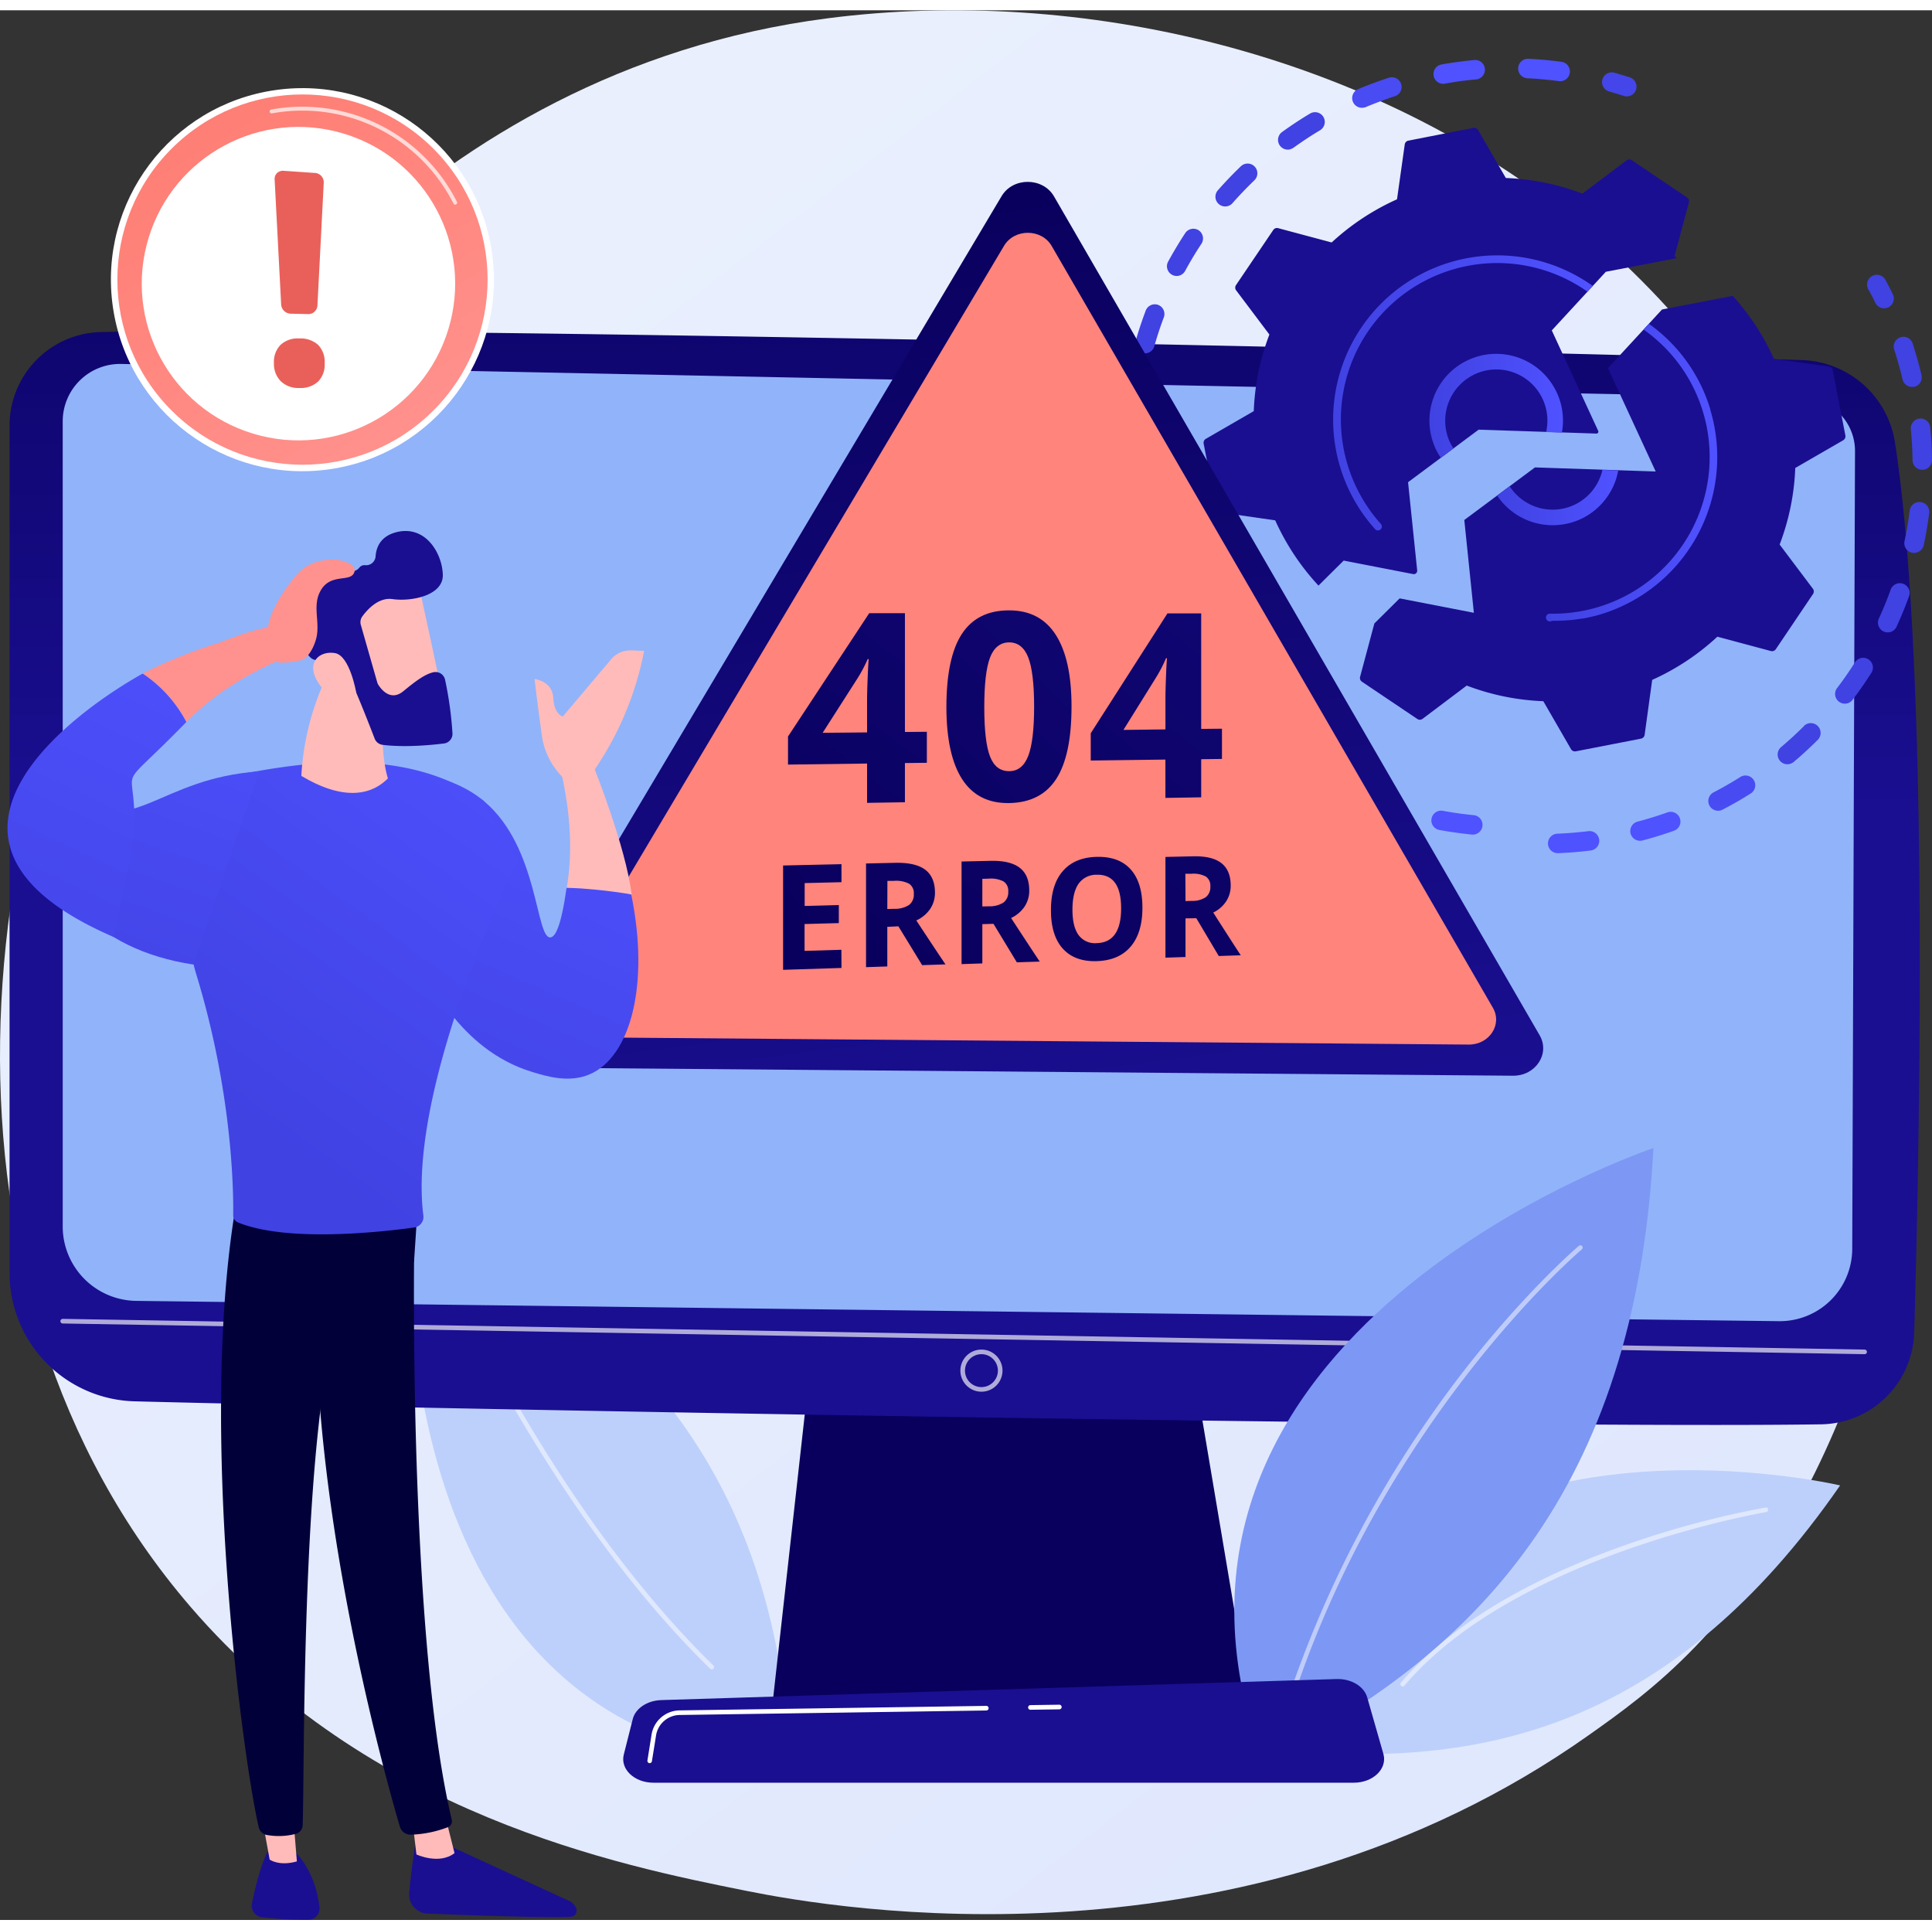 <svg xmlns="http://www.w3.org/2000/svg" xmlns:xlink="http://www.w3.org/1999/xlink" width="500.836" height="500.298" viewBox="0 0 557.836 551.298">
    <rect x="0" y="0" width="557.836" height="551.298" fill="#333333" stroke="none"/>
    <defs>
        <linearGradient id="linear-gradient" x1="1.125" y1="1.299" x2="0.238" y2="0.189" gradientUnits="objectBoundingBox">
            <stop offset="0" stop-color="#dae3fe"/>
            <stop offset="1" stop-color="#e9effd"/>
        </linearGradient>
        <linearGradient id="linear-gradient-2" x1="0.704" y1="0.055" x2="1.399" y2="-1.869" gradientUnits="objectBoundingBox">
            <stop offset="0" stop-color="#09005d"/>
            <stop offset="1" stop-color="#1a0f91"/>
        </linearGradient>
        <linearGradient id="linear-gradient-3" x1="0.5" y1="-0.237" x2="0.5" y2="0.452" xlink:href="#linear-gradient-2"/>
        <linearGradient id="linear-gradient-4" x1="0.725" y1="8.82" x2="0.573" y2="3.38" xlink:href="#linear-gradient-2"/>
        <linearGradient id="linear-gradient-5" x1="-147.756" y1="-81.855" x2="-157.15" y2="-27.808" gradientUnits="objectBoundingBox">
            <stop offset="0" stop-color="#4042e2"/>
            <stop offset="1" stop-color="#4f52ff"/>
        </linearGradient>
        <linearGradient id="linear-gradient-6" x1="-181.691" y1="-47.788" x2="-193.283" y2="-19.546" xlink:href="#linear-gradient-5"/>
        <linearGradient id="linear-gradient-7" x1="-338.203" y1="-44.574" x2="-359.83" y2="-21.137" xlink:href="#linear-gradient-5"/>
        <linearGradient id="linear-gradient-8" x1="-211.066" y1="-45.141" x2="-224.544" y2="-19.49" xlink:href="#linear-gradient-5"/>
        <linearGradient id="linear-gradient-9" x1="-148.105" y1="-78.26" x2="-157.528" y2="-27.489" xlink:href="#linear-gradient-5"/>
        <linearGradient id="linear-gradient-10" x1="-260.343" y1="-45.233" x2="-276.98" y2="-20.527" xlink:href="#linear-gradient-5"/>
        <linearGradient id="linear-gradient-11" x1="-319.696" y1="-46.262" x2="-340.16" y2="-22.766" xlink:href="#linear-gradient-5"/>
        <linearGradient id="linear-gradient-12" x1="-163.091" y1="-52.757" x2="-173.487" y2="-20.415" xlink:href="#linear-gradient-5"/>
        <linearGradient id="linear-gradient-13" x1="-154.474" y1="-62.644" x2="-164.311" y2="-23.003" xlink:href="#linear-gradient-5"/>
        <linearGradient id="linear-gradient-14" x1="-246.474" y1="-49.04" x2="-262.267" y2="-24.869" xlink:href="#linear-gradient-5"/>
        <linearGradient id="linear-gradient-15" x1="-222.933" y1="-75.889" x2="-237.081" y2="-25.372" xlink:href="#linear-gradient-5"/>
        <linearGradient id="linear-gradient-16" x1="-148.439" y1="-108.393" x2="-157.96" y2="-57.774" xlink:href="#linear-gradient-5"/>
        <linearGradient id="linear-gradient-17" x1="-287.13" y1="-57.009" x2="-305.323" y2="-20.767" xlink:href="#linear-gradient-5"/>
        <linearGradient id="linear-gradient-18" x1="-361.338" y1="-39.569" x2="-384.253" y2="-15.945" xlink:href="#linear-gradient-5"/>
        <linearGradient id="linear-gradient-19" x1="-306.684" y1="-41.486" x2="-326.156" y2="-17.685" xlink:href="#linear-gradient-5"/>
        <linearGradient id="linear-gradient-20" x1="-201.768" y1="-49.848" x2="-214.62" y2="-23.427" xlink:href="#linear-gradient-5"/>
        <linearGradient id="linear-gradient-21" x1="-162.09" y1="-69.401" x2="-172.445" y2="-35.013" xlink:href="#linear-gradient-5"/>
        <linearGradient id="linear-gradient-22" x1="-177.352" y1="-57.606" x2="-188.666" y2="-28.15" xlink:href="#linear-gradient-5"/>
        <linearGradient id="linear-gradient-23" x1="-241.598" y1="-44.798" x2="-256.962" y2="-20.114" xlink:href="#linear-gradient-5"/>
        <linearGradient id="linear-gradient-24" x1="-148.022" y1="-115.809" x2="-157.501" y2="-60.954" xlink:href="#linear-gradient-5"/>
        <linearGradient id="linear-gradient-25" x1="-151.422" y1="-86.621" x2="-161.108" y2="-44.788" xlink:href="#linear-gradient-5"/>
        <linearGradient id="linear-gradient-26" x1="-273.085" y1="-38.967" x2="-290.4" y2="-14.822" xlink:href="#linear-gradient-5"/>
        <linearGradient id="linear-gradient-27" x1="-222.243" y1="-105.64" x2="-236.491" y2="-56.49" xlink:href="#linear-gradient-5"/>
        <linearGradient id="linear-gradient-28" x1="-4.703" y1="1.807" x2="-4.546" y2="0.381" xlink:href="#linear-gradient-2"/>
        <linearGradient id="linear-gradient-29" x1="0" y1="0.5" x2="1" y2="0.5" xlink:href="#linear-gradient-5"/>
        <linearGradient id="linear-gradient-30" x1="0" y1="0.5" x2="1.001" y2="0.5" xlink:href="#linear-gradient-5"/>
        <linearGradient id="linear-gradient-31" x1="-4.861" y1="2.105" x2="-4.704" y2="0.686" xlink:href="#linear-gradient-2"/>
        <linearGradient id="linear-gradient-32" x1="0.002" y1="0.5" x2="1.002" y2="0.5" xlink:href="#linear-gradient-5"/>
        <linearGradient id="linear-gradient-33" x1="-0.001" y1="0.5" x2="0.999" y2="0.5" xlink:href="#linear-gradient-5"/>
        <linearGradient id="linear-gradient-34" x1="0.823" y1="-0.757" x2="0.354" y2="1.068" gradientUnits="objectBoundingBox">
            <stop offset="0" stop-color="#fe7062"/>
            <stop offset="1" stop-color="#ff928e"/>
        </linearGradient>
        <linearGradient id="linear-gradient-35" x1="13.055" y1="-4.733" x2="7.542" y2="-2.448" gradientUnits="objectBoundingBox">
            <stop offset="0" stop-color="#e1473d"/>
            <stop offset="1" stop-color="#e9605a"/>
        </linearGradient>
        <linearGradient id="linear-gradient-36" x1="13.84" y1="-16.014" x2="8.512" y2="-9.418" xlink:href="#linear-gradient-35"/>
        <linearGradient id="linear-gradient-37" x1="0.358" y1="0.03" x2="0.52" y2="1.093" xlink:href="#linear-gradient-2"/>
        <linearGradient id="linear-gradient-38" x1="-0.073" y1="1.74" x2="3.125" y2="-3.953" xlink:href="#linear-gradient-2"/>
        <linearGradient id="linear-gradient-39" x1="-0.432" y1="1.971" x2="3.116" y2="-3.632" xlink:href="#linear-gradient-2"/>
        <linearGradient id="linear-gradient-40" x1="-0.446" y1="2.355" x2="2.938" y2="-3.498" xlink:href="#linear-gradient-2"/>
        <linearGradient id="linear-gradient-41" x1="0.255" y1="0.827" x2="7.859" y2="-9.395" xlink:href="#linear-gradient-2"/>
        <linearGradient id="linear-gradient-42" x1="0.139" y1="1.162" x2="5.728" y2="-9.186" xlink:href="#linear-gradient-2"/>
        <linearGradient id="linear-gradient-43" x1="-0.056" y1="1.512" x2="5.622" y2="-8.943" xlink:href="#linear-gradient-2"/>
        <linearGradient id="linear-gradient-44" x1="-0.136" y1="1.856" x2="4.718" y2="-8.496" xlink:href="#linear-gradient-2"/>
        <linearGradient id="linear-gradient-45" x1="-0.491" y1="2.28" x2="5.404" y2="-8.372" xlink:href="#linear-gradient-2"/>
        <linearGradient id="linear-gradient-46" x1="50.55" y1="-0.484" x2="47.715" y2="6.012" xlink:href="#linear-gradient-2"/>
        <linearGradient id="linear-gradient-47" x1="197.697" y1="0.499" x2="198.7" y2="0.499" gradientUnits="objectBoundingBox">
            <stop offset="0" stop-color="#febbba"/>
            <stop offset="1" stop-color="#ff928e"/>
        </linearGradient>
        <linearGradient id="linear-gradient-48" x1="42.379" y1="5.022" x2="45.638" y2="4.188" gradientUnits="objectBoundingBox">
            <stop offset="0" stop-color="#020039"/>
            <stop offset="1" stop-color="#090056"/>
        </linearGradient>
        <linearGradient id="linear-gradient-49" x1="125.542" y1="-2.224" x2="118.543" y2="5.387" xlink:href="#linear-gradient-2"/>
        <linearGradient id="linear-gradient-50" x1="228.14" y1="0.5" x2="229.14" y2="0.5" xlink:href="#linear-gradient-47"/>
        <linearGradient id="linear-gradient-51" x1="29.983" y1="4.863" x2="32.279" y2="4.045" xlink:href="#linear-gradient-48"/>
        <linearGradient id="linear-gradient-52" x1="0.725" y1="-0.189" x2="0.119" y2="1.321" gradientUnits="objectBoundingBox">
            <stop offset="0" stop-color="#4f52ff"/>
            <stop offset="1" stop-color="#4042e2"/>
        </linearGradient>
        <linearGradient id="linear-gradient-53" x1="-511.58" y1="44.224" x2="-517.643" y2="47.927" xlink:href="#linear-gradient-47"/>
        <linearGradient id="linear-gradient-54" x1="-363.96" y1="56.648" x2="-368.278" y2="61.307" xlink:href="#linear-gradient-47"/>
        <linearGradient id="linear-gradient-55" x1="0.72" y1="-0.207" x2="0.241" y2="0.773" xlink:href="#linear-gradient-52"/>
        <linearGradient id="linear-gradient-56" x1="0.859" y1="-0.903" x2="0.003" y2="1.49" xlink:href="#linear-gradient-52"/>
        <linearGradient id="linear-gradient-57" x1="-244.654" y1="17.854" x2="-245.594" y2="20.804" xlink:href="#linear-gradient-47"/>
        <linearGradient id="linear-gradient-58" x1="-120.264" y1="22.965" x2="-123.041" y2="24.008" xlink:href="#linear-gradient-47"/>
        <linearGradient id="linear-gradient-59" x1="-148.251" y1="-84.192" x2="-147.162" y2="-84.192" xlink:href="#linear-gradient-2"/>
        <linearGradient id="linear-gradient-60" x1="-297.979" y1="69.381" x2="-304.881" y2="72.573" xlink:href="#linear-gradient-47"/>
        <linearGradient id="linear-gradient-61" x1="-155.312" y1="34.228" x2="-152.29" y2="35.997" xlink:href="#linear-gradient-47"/>
        <linearGradient id="linear-gradient-62" x1="-80.504" y1="35.692" x2="-78.859" y2="37.651" xlink:href="#linear-gradient-47"/>
        <linearGradient id="linear-gradient-63" x1="0.895" y1="-0.378" x2="-0.023" y2="1.377" xlink:href="#linear-gradient-52"/>
    </defs>
    <g id="_4043" data-name="4043" transform="translate(-0.004 -0.033)">
        <path id="Tracé_2182" data-name="Tracé 2182" d="M510.39,497c-11.37,11.83-22.13,19.46-30.63,25.48-99.93,70.83-218.17,50.19-243.3,45.14-37.1-7.44-108.83-21.83-160.69-82.08C-2.69,394.36,9.53,250.76,70.39,156,81.52,138.63,140.32,42.4,259.83,27c72.33-9.34,156.64,9.49,217.69,60C605.68,193.07,596.56,407.35,510.39,497Z" transform="translate(-20.8 -24.66)" fill="url(#linear-gradient)"/>
        <path id="Tracé_2183" data-name="Tracé 2183" d="M249.1,531c-3.5-63-26.86-120.45-109.79-161.33C139.31,369.69,126.44,524.2,249.1,531Z" transform="translate(-20.8 -24.66)" fill="#bdd0fb"/>
        <path id="Tracé_2184" data-name="Tracé 2184" d="M226.32,503.67a.65.65,0,0,1-.46-.19c-46.91-45.78-76.22-113-76.51-113.62a.67.67,0,1,1,1.23-.53c.29.67,29.49,67.6,76.21,113.2a.66.66,0,0,1,0,.94.67.67,0,0,1-.47.2Z" transform="translate(-20.8 -24.66)" fill="#fff" opacity="0.51"/>
        <path id="Tracé_2185" data-name="Tracé 2185" d="M393.68,527.08c56.64,5.23,111-8,158.43-76.54C552.11,450.54,416,418.59,393.68,527.08Z" transform="translate(-20.8 -24.66)" fill="#bdd0fb"/>
        <path id="Tracé_2186" data-name="Tracé 2186" d="M425.81,508.58a.66.66,0,0,1-.43-.16.68.68,0,0,1-.08-.94c16.94-20,44.66-32.64,64.94-39.77a268.13,268.13,0,0,1,40.31-10.78.66.66,0,0,1,.77.55.68.68,0,0,1-.55.77c-.72.12-72.39,12.31-104.45,50.09a.65.65,0,0,1-.51.24Z" transform="translate(-20.8 -24.66)" fill="#fff" opacity="0.51"/>
        <path id="Tracé_2187" data-name="Tracé 2187" d="M234.86,383.05,222.95,489.86H361.12L343.13,383.05Z" fill="url(#linear-gradient-2)"/>
        <path id="Tracé_2188" data-name="Tracé 2188" d="M23.56,144.55V389.18a37.1,37.1,0,0,0,36.152,37.09c89.348,2.31,401.848,7.89,486.9,6.64a27.31,27.31,0,0,0,26.89-26.53c1.64-56.83,4.3-193.48-5.56-256.92a28.09,28.09,0,0,0-26.87-23.79c-74.86-2.39-406.12-10-491.14-8.09a27,27,0,0,0-26.37,26.97Z" transform="translate(-20.8 -24.66)" fill="url(#linear-gradient-3)"/>
        <path id="Tracé_2189" data-name="Tracé 2189" d="M38.91,143.36V375.77a21.5,21.5,0,0,0,21.182,21.5l474.288,5.86a20.93,20.93,0,0,0,21.23-20.85l.8-230.33a15.3,15.3,0,0,0-14.93-15.35L55.9,126.79a16.58,16.58,0,0,0-16.99,16.57Z" transform="translate(-20.8 -24.66)" fill="#91b3fa"/>
        <path id="Tracé_2190" data-name="Tracé 2190" d="M559.18,412.66h0L38.9,403.8a.68.68,0,0,1-.66-.68.7.7,0,0,1,.68-.66l520.28,8.87a.67.67,0,0,1,.65.68.66.66,0,0,1-.67.65Z" transform="translate(-20.8 -24.66)" fill="#fff" opacity="0.65"/>
        <path id="Tracé_2191" data-name="Tracé 2191" d="M304.18,423.49a6.08,6.08,0,1,1,6.08-6.08,6.08,6.08,0,0,1-6.08,6.08Zm0-10.83a4.75,4.75,0,1,0,4.75,4.75,4.75,4.75,0,0,0-4.75-4.75Z" transform="translate(-20.8 -24.66)" fill="#fff" opacity="0.65"/>
        <path id="Tracé_2192" data-name="Tracé 2192" d="M385.34,530.05C446.1,499.89,493,452.44,498.2,353.16,498.2,353.16,340.07,406,385.34,530.05Z" transform="translate(-20.8 -24.66)" fill="#7d97f4"/>
        <path id="Tracé_2193" data-name="Tracé 2193" d="M395.17,507.64a.57.57,0,0,1-.22,0,.67.67,0,0,1-.41-.85,321.869,321.869,0,0,1,51.58-92.69c16.88-21.1,30.43-32.61,30.56-32.72a.68.68,0,0,1,.94.08.67.67,0,0,1-.08.94c-.54.46-54.11,46-81.74,124.79A.66.66,0,0,1,395.17,507.64Z" transform="translate(-20.8 -24.66)" fill="#fff" opacity="0.51"/>
        <path id="Tracé_2194" data-name="Tracé 2194" d="M411.69,536.37H209.47c-5.5,0-9.62-3.91-8.56-8.11L203.5,518c.78-3.09,4.18-5.35,8.21-5.48l195-6.08c4.22-.13,7.95,2.1,8.86,5.31l4.68,16.35C421.42,532.34,417.27,536.37,411.69,536.37Z" transform="translate(-20.8 -24.66)" fill="url(#linear-gradient-4)"/>
        <path id="Tracé_2195" data-name="Tracé 2195" d="M318.33,515.31a.66.66,0,0,1-.67-.66.67.67,0,0,1,.66-.68l8.35-.12h0a.67.67,0,1,1,0,1.34l-8.35.12Z" transform="translate(-20.8 -24.66)" fill="#fff"/>
        <path id="Tracé_2196" data-name="Tracé 2196" d="M208.4,530.72h-.11a.68.68,0,0,1-.55-.77l1.19-7.46a8.32,8.32,0,0,1,8.12-7l88.61-1.3h0a.67.67,0,0,1,0,1.33l-88.61,1.3a7,7,0,0,0-6.82,5.91l-1.2,7.46a.66.66,0,0,1-.63.53Z" transform="translate(-20.8 -24.66)" fill="#fff"/>
        <path id="Tracé_2197" data-name="Tracé 2197" d="M461.83,44.32c3,.14,6.08.42,9.07.82a2.74,2.74,0,0,0,1.18-.09,2.81,2.81,0,0,0-.43-5.48c-3.15-.43-6.37-.72-9.55-.87a2.813,2.813,0,0,0-.27,5.62Z" transform="translate(-20.8 -24.66)" fill="url(#linear-gradient-5)"/>
        <path id="Tracé_2198" data-name="Tracé 2198" d="M383.08,69.82a2.82,2.82,0,0,0-4-.09c-2.3,2.21-4.53,4.54-6.63,6.92a2.81,2.81,0,0,0,2.93,4.55,2.74,2.74,0,0,0,1.29-.83c2-2.27,4.12-4.48,6.3-6.58a2.81,2.81,0,0,0,.11-3.97Z" transform="translate(-20.8 -24.66)" fill="url(#linear-gradient-6)"/>
        <path id="Tracé_2199" data-name="Tracé 2199" d="M348.61,133.35a2.81,2.81,0,0,0-3.17,2.4c-.43,3.16-.73,6.37-.88,9.55a2.8,2.8,0,0,0,2.67,2.94,2.73,2.73,0,0,0,.95-.11,2.83,2.83,0,0,0,2-2.56c.15-3,.43-6.06.84-9.06A2.81,2.81,0,0,0,348.61,133.35Z" transform="translate(-20.8 -24.66)" fill="url(#linear-gradient-7)"/>
        <path id="Tracé_2200" data-name="Tracé 2200" d="M366.92,88.22a2.83,2.83,0,0,0-3.9.8c-1.75,2.66-3.41,5.43-4.93,8.22a2.81,2.81,0,0,0,1.12,3.81,2.78,2.78,0,0,0,2.16.22A2.81,2.81,0,0,0,363,99.93c1.44-2.65,3-5.28,4.69-7.81a2.83,2.83,0,0,0-.77-3.9Z" transform="translate(-20.8 -24.66)" fill="url(#linear-gradient-8)"/>
        <path id="Tracé_2201" data-name="Tracé 2201" d="M438,45.88a89.6,89.6,0,0,1,9-1.23,2.551,2.551,0,0,0,.55-.11,2.81,2.81,0,0,0-1.07-5.49c-3.17.3-6.36.73-9.5,1.29a2.815,2.815,0,0,0,1,5.54Z" transform="translate(-20.8 -24.66)" fill="url(#linear-gradient-9)"/>
        <path id="Tracé_2202" data-name="Tracé 2202" d="M355.23,109.75a2.82,2.82,0,0,0-3.62,1.64c-1.12,3-2.13,6-3,9.11A2.82,2.82,0,0,0,354,122c.82-2.91,1.77-5.83,2.84-8.65a2.82,2.82,0,0,0-1.61-3.6Z" transform="translate(-20.8 -24.66)" fill="url(#linear-gradient-10)"/>
        <path id="Tracé_2203" data-name="Tracé 2203" d="M347.43,157.81a2.81,2.81,0,0,0-2.55,3.05c.29,3.17.71,6.36,1.27,9.5a2.81,2.81,0,0,0,3.26,2.28l.32-.08a2.79,2.79,0,0,0,1.95-3.18c-.52-3-.93-6-1.2-9a2.81,2.81,0,0,0-3.05-2.57Z" transform="translate(-20.8 -24.66)" fill="url(#linear-gradient-11)"/>
        <path id="Tracé_2204" data-name="Tracé 2204" d="M393.51,64.75a3,3,0,0,0,.84-.42c2.45-1.76,5-3.45,7.6-5a2.81,2.81,0,1,0-2.89-4.82c-2.73,1.63-5.42,3.4-8,5.27a2.81,2.81,0,0,0,2.45,5Z" transform="translate(-20.8 -24.66)" fill="url(#linear-gradient-12)"/>
        <path id="Tracé_2205" data-name="Tracé 2205" d="M414.85,52.75l.28-.1c2.79-1.17,5.66-2.24,8.53-3.18A2.81,2.81,0,0,0,422,44.11h-.06c-3,1-6.05,2.1-9,3.34a2.81,2.81,0,0,0,1.9,5.28Z" transform="translate(-20.8 -24.66)" fill="url(#linear-gradient-13)"/>
        <path id="Tracé_2206" data-name="Tracé 2206" d="M355.24,183.7a2.84,2.84,0,0,0-3.5-1.86h-.05a2.82,2.82,0,0,0-1.8,3.58c1,3,2.12,6.15,3.35,9.07a2.8,2.8,0,0,0,3.4,1.58,1.648,1.648,0,0,0,.26-.14,2.8,2.8,0,0,0,1.51-3.67C357.24,189.49,356.17,186.59,355.24,183.7Z" transform="translate(-20.8 -24.66)" fill="url(#linear-gradient-14)"/>
        <path id="Tracé_2207" data-name="Tracé 2207" d="M493.19,47.61a2.81,2.81,0,0,0-1.8-3.54c-1.45-.47-2.93-.92-4.41-1.34a2.81,2.81,0,1,0-1.52,5.41c1.4.4,2.81.83,4.19,1.28a2.83,2.83,0,0,0,1.68,0,2.78,2.78,0,0,0,1.86-1.81Z" transform="translate(-20.8 -24.66)" fill="url(#linear-gradient-15)"/>
        <path id="Tracé_2208" data-name="Tracé 2208" d="M446.3,257.05c-3-.29-5.95-.71-8.87-1.25a2.81,2.81,0,1,0-1,5.53c3.08.57,6.22,1,9.34,1.32a2.813,2.813,0,0,0,.55-5.6Z" transform="translate(-20.8 -24.66)" fill="url(#linear-gradient-16)"/>
        <path id="Tracé_2209" data-name="Tracé 2209" d="M562.28,109.14a2.82,2.82,0,0,0,3.34,1.47,2.471,2.471,0,0,0,.42-.17,2.81,2.81,0,0,0,1.3-3.75c-.67-1.37-1.38-2.76-2.1-4.11a2.832,2.832,0,1,0-5,2.66C561,106.53,561.65,107.84,562.28,109.14Z" transform="translate(-20.8 -24.66)" fill="url(#linear-gradient-17)"/>
        <path id="Tracé_2210" data-name="Tracé 2210" d="M575.05,142.56a2.81,2.81,0,0,0-2.52,3.07c.29,3,.45,6,.49,8.94a2.81,2.81,0,0,0,2.84,2.78,3.259,3.259,0,0,0,.78-.12,2.82,2.82,0,0,0,2-2.73c0-3.13-.21-6.3-.52-9.42a2.81,2.81,0,0,0-3.07-2.52Z" transform="translate(-20.8 -24.66)" fill="url(#linear-gradient-18)"/>
        <path id="Tracé_2211" data-name="Tracé 2211" d="M575.34,166.67a2.81,2.81,0,0,0-3.14,2.44c-.37,2.95-.87,5.92-1.49,8.83a2.8,2.8,0,0,0,3.55,3.28,2.85,2.85,0,0,0,2-2.11c.65-3.07,1.18-6.2,1.57-9.3a2.81,2.81,0,0,0-2.49-3.14Z" transform="translate(-20.8 -24.66)" fill="url(#linear-gradient-19)"/>
        <path id="Tracé_2212" data-name="Tracé 2212" d="M556.36,213c-1.59,2.51-3.32,5-5.12,7.35a2.81,2.81,0,0,0,3.06,4.39,2.78,2.78,0,0,0,1.42-1c1.9-2.49,3.71-5.1,5.39-7.74a2.81,2.81,0,1,0-4.75-3Z" transform="translate(-20.8 -24.66)" fill="url(#linear-gradient-20)"/>
        <path id="Tracé_2213" data-name="Tracé 2213" d="M523.36,246c-2.52,1.59-5.13,3.09-7.77,4.46a2.81,2.81,0,0,0,2.1,5.19,3,3,0,0,0,.49-.2c2.78-1.44,5.53-3,8.18-4.7a2.81,2.81,0,0,0-3-4.75Z" transform="translate(-20.8 -24.66)" fill="url(#linear-gradient-21)"/>
        <path id="Tracé_2214" data-name="Tracé 2214" d="M541.68,231.33c-2.11,2.11-4.33,4.15-6.6,6.06a2.81,2.81,0,0,0,2.63,4.84,3.051,3.051,0,0,0,1-.54c2.39-2,4.72-4.17,6.94-6.38a2.828,2.828,0,0,0-4-4Z" transform="translate(-20.8 -24.66)" fill="url(#linear-gradient-22)"/>
        <path id="Tracé_2215" data-name="Tracé 2215" d="M570.31,190.25a2.81,2.81,0,0,0-3.6,1.69c-1,2.79-2.15,5.58-3.39,8.29a2.819,2.819,0,1,0,5.11,2.38c1.3-2.85,2.51-5.78,3.57-8.72a2.81,2.81,0,0,0-1.69-3.64Z" transform="translate(-20.8 -24.66)" fill="url(#linear-gradient-23)"/>
        <path id="Tracé_2216" data-name="Tracé 2216" d="M479.4,261.67c-3,.37-6,.61-8.94.73a2.812,2.812,0,1,0,.23,5.62c3.12-.12,6.29-.38,9.4-.77a2.461,2.461,0,0,0,.47-.1,2.81,2.81,0,0,0-1.16-5.48Z" transform="translate(-20.8 -24.66)" fill="url(#linear-gradient-24)"/>
        <path id="Tracé_2217" data-name="Tracé 2217" d="M502.25,256.25c-2.78,1-5.65,1.88-8.56,2.65a2.81,2.81,0,1,0,1.44,5.43c1.26-.33,2.51-.68,3.75-1.06,1.76-.53,3.53-1.11,5.26-1.72a2.813,2.813,0,1,0-1.89-5.3Z" transform="translate(-20.8 -24.66)" fill="url(#linear-gradient-25)"/>
        <path id="Tracé_2218" data-name="Tracé 2218" d="M573.07,120.9a2.78,2.78,0,0,0-3.55-1.8,2.81,2.81,0,0,0-1.8,3.54c.25.75.48,1.5.71,2.26.63,2.1,1.21,4.24,1.71,6.37a2.81,2.81,0,0,0,3.38,2.09h.17a2.81,2.81,0,0,0,1.92-3.34c-.53-2.24-1.13-4.5-1.8-6.7C573.57,122.48,573.32,121.69,573.07,120.9Z" transform="translate(-20.8 -24.66)" fill="url(#linear-gradient-26)"/>
        <path id="Tracé_2219" data-name="Tracé 2219" d="M423.26,252.17c-1.37-.46-2.76-.95-4.13-1.47a2.814,2.814,0,1,0-2,5.26c1.44.55,2.9,1.06,4.35,1.54a2.79,2.79,0,0,0,1.69,0,2.84,2.84,0,0,0,1.86-1.81,2.81,2.81,0,0,0-1.77-3.52Z" transform="translate(-20.8 -24.66)" fill="url(#linear-gradient-27)"/>
        <path id="Tracé_2220" data-name="Tracé 2220" d="M548.82,127.54,533,125.31a69.669,69.669,0,0,0-11.89-18.17l-20.42,3.93L485.08,128l13.78,29.84L464,156.66l-20.4,15.18,2.76,26.79-21.43-4.16-7.3,7.24-4.12,15.4a1.3,1.3,0,0,0,.54,1.42L430,229.26a1.31,1.31,0,0,0,1.52,0l12.78-9.62a69.4,69.4,0,0,0,22.11,4.51l8,13.84a1.32,1.32,0,0,0,1.38.63l18.83-3.66a1.31,1.31,0,0,0,1.05-1.11L497.85,218a69.539,69.539,0,0,0,18.82-12.47l15.45,4.14a1.32,1.32,0,0,0,1.43-.54l10.72-15.9a1.31,1.31,0,0,0,0-1.52l-9.62-12.78a69.4,69.4,0,0,0,4.51-22.11l13.84-8a1.32,1.32,0,0,0,.63-1.39l-3.66-18.83a1.32,1.32,0,0,0-1.15-1.06Z" transform="translate(-20.8 -24.66)" fill="url(#linear-gradient-28)"/>
        <path id="Tracé_2221" data-name="Tracé 2221" d="M475.38,167.46a14.8,14.8,0,0,1-18.69-5.36l-3.61,2.69a19.3,19.3,0,0,0,21.56,7.75,19,19,0,0,0,2.65-1,19.3,19.3,0,0,0,10.76-14l-4.57-.16a14.76,14.76,0,0,1-8.1,10.08Z" transform="translate(-20.8 -24.66)" fill="url(#linear-gradient-29)"/>
        <path id="Tracé_2222" data-name="Tracé 2222" d="M514.65,139.94a47,47,0,0,0-17.76-24.75l-1.54,1.67a44.77,44.77,0,0,1,17.15,23.73,45.668,45.668,0,0,1,1.12,4.51,45.21,45.21,0,0,1-45.3,53.78,1.12,1.12,0,0,0-1.14,1.1,1,1,0,0,0,.05.35,1.12,1.12,0,0,0,1,.8c.19,0,.38-.1.57-.1s.19-.1.29-.1h.11a46.712,46.712,0,0,0,7.56-.51c.51-.08,1-.12,1.52-.21,1.61-.32,3.19-.68,4.73-1.15a47.44,47.44,0,0,0,31.59-59.12Z" transform="translate(-20.8 -24.66)" fill="url(#linear-gradient-30)"/>
        <path id="Tracé_2223" data-name="Tracé 2223" d="M430,186.45l-2.64-25.52,20.38-15.17,34,1.13a.55.55,0,0,0,.52-.78l-13.4-29,15.61-16.93,20.42-3.92c-.19-.22-.37-.44-.57-.65l4.13-15.45a1.32,1.32,0,0,0-.53-1.43L492,68a1.29,1.29,0,0,0-1.52,0L477.7,77.61a69.66,69.66,0,0,0-22.11-4.5l-8-13.84a1.3,1.3,0,0,0-1.38-.63L427.4,62.33a1.32,1.32,0,0,0-1,1.11l-2.23,15.82A69.89,69.89,0,0,0,405.3,91.72l-15.45-4.13a1.3,1.3,0,0,0-1.42.54L377.7,104a1.31,1.31,0,0,0,0,1.52l9.62,12.78a69.4,69.4,0,0,0-4.51,22.11l-13.84,8a1.33,1.33,0,0,0-.63,1.39L372,168.65a1.31,1.31,0,0,0,1.11,1L389,171.94a69.641,69.641,0,0,0,12.47,18.81v.05l7.3-7.24,20.19,3.92a1,1,0,0,0,1.04-1.03Z" transform="translate(-20.8 -24.66)" fill="url(#linear-gradient-31)"/>
        <path id="Tracé_2224" data-name="Tracé 2224" d="M440.48,151.19a16.135,16.135,0,0,1-1-1.73,14.81,14.81,0,0,1,7.1-19.67,14.006,14.006,0,0,1,2-.78,14.76,14.76,0,0,1,18.64,17.44l4.56.16a19.28,19.28,0,1,0-36.41,4.76,18.215,18.215,0,0,0,1.45,2.51Z" transform="translate(-20.8 -24.66)" fill="url(#linear-gradient-32)"/>
        <path id="Tracé_2225" data-name="Tracé 2225" d="M479.59,103.51a47.41,47.41,0,0,0-73,48.35,46.111,46.111,0,0,0,1.15,4.67,47.15,47.15,0,0,0,10.09,17.94,1.12,1.12,0,0,0,1.91-1.07,1.22,1.22,0,0,0-.24-.43,45,45,0,0,1-9.6-17.09,44.507,44.507,0,0,1-1.11-4.45,45.16,45.16,0,0,1,69.58-46.05c.28.18.54.38.81.57l1.54-1.67C480.32,104,480,103.76,479.59,103.51Z" transform="translate(-20.8 -24.66)" fill="url(#linear-gradient-33)"/>
        <circle id="Ellipse_108" data-name="Ellipse 108" cx="55.29" cy="55.29" r="55.29" transform="matrix(0.99, -0.141, 0.141, 0.99, 24.787, 30.862)" fill="#fff"/>
        <circle id="Ellipse_109" data-name="Ellipse 109" cx="53.45" cy="53.45" r="53.45" transform="translate(11.753 77.779) rotate(-45)" fill="url(#linear-gradient-34)"/>
        <path id="Tracé_2226" data-name="Tracé 2226" d="M152.22,80.8a.51.51,0,0,0,.26-.07.57.57,0,0,0,.25-.75A50,50,0,0,0,99.14,53.34a.564.564,0,1,0,.2,1.11,48.89,48.89,0,0,1,52.38,26,.57.57,0,0,0,.5.35Z" transform="translate(-20.8 -24.66)" fill="#fff" opacity="0.7"/>
        <circle id="Ellipse_110" data-name="Ellipse 110" cx="45.24" cy="45.24" r="45.24" transform="matrix(0.29, -0.957, 0.957, 0.29, 29.764, 109.124)" fill="#fff"/>
        <path id="Tracé_2227" data-name="Tracé 2227" d="M109.78,112.4l-5.12-.12a2.84,2.84,0,0,1-2.68-2.7L100.1,73.51a2.35,2.35,0,0,1,.74-1.86,2.48,2.48,0,0,1,2-.61l8.81.61a2.66,2.66,0,0,1,1.91.86,2.7,2.7,0,0,1,.72,2l-1.82,35.41A2.62,2.62,0,0,1,109.78,112.4Z" transform="translate(-20.8 -24.66)" fill="url(#linear-gradient-35)"/>
        <path id="Tracé_2228" data-name="Tracé 2228" d="M101.88,121.21a7.36,7.36,0,0,1,5.39-1.78,7.62,7.62,0,0,1,5.43,1.89,7.14,7.14,0,0,1,1.85,5.32,7,7,0,0,1-1.89,5.23,7.38,7.38,0,0,1-5.39,1.86,7.26,7.26,0,0,1-5.37-1.93,7.09,7.09,0,0,1-2-5.28,7,7,0,0,1,1.98-5.31Z" transform="translate(-20.8 -24.66)" fill="url(#linear-gradient-36)"/>
        <path id="Tracé_2229" data-name="Tracé 2229" d="M310,78.35,167.25,318.18c-3.13,5.26,1,11.71,7.48,11.76l282.94,2.33c6.54.05,10.76-6.37,7.68-11.68L325.14,78.43C321.92,72.86,313.28,72.82,310,78.35Z" transform="translate(-20.8 -24.66)" fill="url(#linear-gradient-37)"/>
        <path id="Tracé_2230" data-name="Tracé 2230" d="M310.71,92.68,181.08,310.49c-2.85,4.78.87,10.63,6.79,10.68l257,2.11c5.94.05,9.77-5.77,7-10.6L324.47,92.75C321.55,87.69,313.7,87.65,310.71,92.68Z" transform="translate(-20.8 -24.66)" fill="#ff847c"/>
        <path id="Tracé_2231" data-name="Tracé 2231" d="M288.42,241.93l-6.33.08v11.31l-10.93.18V242.15l-22.83.3v-8.11l23.45-35.6h10.31v34.3l6.33-.06Zm-17.26-8.77v-9.29q0-2.31.18-6.74c.13-2.95.22-4.66.29-5.13h-.29a42.167,42.167,0,0,1-3.23,6l-9.78,15.28Z" transform="translate(-20.8 -24.66)" fill="url(#linear-gradient-38)"/>
        <path id="Tracé_2232" data-name="Tracé 2232" d="M330.19,225.66q0,14.07-4.39,20.9t-13.6,7q-9,.15-13.55-6.83t-4.59-20.79q0-14.38,4.47-21.21t13.67-6.8q8.93,0,13.46,7.09T330.19,225.66Zm-25.19.2q0,10,1.66,14.26t5.54,4.23c2.54,0,4.38-1.51,5.5-4.43s1.69-7.64,1.69-14.18-.57-11.36-1.7-14.24-3-4.33-5.49-4.33-4.42,1.46-5.53,4.36S305,219.21,305,225.86Z" transform="translate(-20.8 -24.66)" fill="url(#linear-gradient-39)"/>
        <path id="Tracé_2233" data-name="Tracé 2233" d="M373.63,240.82l-6,.08v11l-10.33.17V241l-21.56.28V233.4l22.15-34.6h9.74v33.35l6-.06Zm-16.32-8.53v-9c0-1.5.06-3.69.17-6.55s.21-4.53.28-5h-.28a40.653,40.653,0,0,1-3.05,5.84l-9.25,14.86Z" transform="translate(-20.8 -24.66)" fill="url(#linear-gradient-40)"/>
        <path id="Tracé_2234" data-name="Tracé 2234" d="M263.77,301.16l-16.86.54V271.58l16.86-.38v5.2l-10.63.26v6.6L263,283v5.21l-9.89.27v7.75l10.63-.32Z" transform="translate(-20.8 -24.66)" fill="url(#linear-gradient-41)"/>
        <path id="Tracé_2235" data-name="Tracé 2235" d="M277,289.29v11.44l-6.14.2V271l8.43-.19q5.87-.12,8.67,2c1.86,1.42,2.8,3.63,2.8,6.62a8.3,8.3,0,0,1-1.39,4.7,9.6,9.6,0,0,1-4,3.31q6.48,9.84,8.43,12.69l-6.74.22-6.86-11.21Zm0-5.14,2-.06a7.43,7.43,0,0,0,4.27-1.11,3.7,3.7,0,0,0,1.38-3.17,3.22,3.22,0,0,0-1.41-3,8.19,8.19,0,0,0-4.36-.79h-1.85Z" transform="translate(-20.8 -24.66)" fill="url(#linear-gradient-42)"/>
        <path id="Tracé_2236" data-name="Tracé 2236" d="M304.44,288.51v11.34l-6,.2V270.43l8.27-.19c3.85-.09,6.68.58,8.52,2s2.75,3.6,2.75,6.57a8.21,8.21,0,0,1-1.36,4.65,9.52,9.52,0,0,1-3.88,3.28q6.36,9.75,8.28,12.58l-6.62.21-6.74-11.11Zm0-5.1,1.93-.05a7.31,7.31,0,0,0,4.2-1.1,3.69,3.69,0,0,0,1.35-3.14,3.19,3.19,0,0,0-1.38-2.95,8,8,0,0,0-4.28-.79l-1.82.05Z" transform="translate(-20.8 -24.66)" fill="url(#linear-gradient-43)"/>
        <path id="Tracé_2237" data-name="Tracé 2237" d="M350.66,283.77q0,7.23-3.39,11.22t-9.76,4.2q-6.37.21-9.82-3.59t-3.44-11.15q0-7.33,3.45-11.28c2.29-2.63,5.58-4,9.85-4.08s7.5,1.12,9.75,3.65S350.66,278.94,350.66,283.77Zm-20.2.55q0,4.92,1.77,7.35a5.87,5.87,0,0,0,5.28,2.32q7-.21,7-10.05t-7-9.69a6.27,6.27,0,0,0-5.3,2.62c-1.16,1.69-1.75,4.18-1.75,7.45Z" transform="translate(-20.8 -24.66)" fill="url(#linear-gradient-44)"/>
        <path id="Tracé_2238" data-name="Tracé 2238" d="M363.1,286.85V298l-5.79.19V269.11l8-.18q5.53-.12,8.19,2c1.76,1.39,2.65,3.54,2.65,6.45a8.14,8.14,0,0,1-1.32,4.56,9.19,9.19,0,0,1-3.72,3.22q6.1,9.57,7.95,12.34l-6.36.21-6.48-10.91Zm0-5,1.87-.05a6.94,6.94,0,0,0,4-1.08,3.66,3.66,0,0,0,1.3-3.08,3.15,3.15,0,0,0-1.33-2.89,7.59,7.59,0,0,0-4.12-.78h-1.76Z" transform="translate(-20.8 -24.66)" fill="url(#linear-gradient-45)"/>
        <path id="Tracé_2239" data-name="Tracé 2239" d="M141.06,552.19s-1.42,8-2.11,16a5.48,5.48,0,0,0,5.24,5.95c10.6.44,33.28,1.3,41.42.93a1.78,1.78,0,0,0,1.57-2.44h0a3.93,3.93,0,0,0-2.05-2.15l-37.45-17.22Z" transform="translate(-20.8 -24.66)" fill="url(#linear-gradient-46)"/>
        <path id="Tracé_2240" data-name="Tracé 2240" d="M139.9,547.47l1.14,9.61s6.56,3.06,11-.38L149.36,546Z" transform="translate(-20.8 -24.66)" fill="url(#linear-gradient-47)"/>
        <path id="Tracé_2241" data-name="Tracé 2241" d="M140.76,366.62c-.5,2.51-2.65,125.36,10.48,180.41a1.86,1.86,0,0,1-1.1,2.17,32.612,32.612,0,0,1-10.69,2.17,3.21,3.21,0,0,1-3.19-2.31c-3.76-12.77-21.74-76.76-24.09-137.89-2.62-68.31,0-2.33,0-2.33l1.54-42.22Z" transform="translate(-20.8 -24.66)" fill="url(#linear-gradient-48)"/>
        <path id="Tracé_2242" data-name="Tracé 2242" d="M98,556.39s-2.26,4.06-4.45,14.84a3.35,3.35,0,0,0,3,4c3.5.35,8.89.79,13.2.76a3.35,3.35,0,0,0,3.31-3.72c-.48-3.94-2-10.4-6.57-15.44Z" transform="translate(-20.8 -24.66)" fill="url(#linear-gradient-49)"/>
        <path id="Tracé_2243" data-name="Tracé 2243" d="M96,544l2.66,14.55s2.64,2,7.86.54l-1.28-15.65Z" transform="translate(-20.8 -24.66)" fill="url(#linear-gradient-50)"/>
        <path id="Tracé_2244" data-name="Tracé 2244" d="M88.78,370.39C78,435.2,91.11,530.58,95.52,549.25a2.91,2.91,0,0,0,2.35,2.21,19.461,19.461,0,0,0,8.4-.34,2.66,2.66,0,0,0,1.92-2.45c.59-15.09-.47-107.75,9.53-144.36a8.3,8.3,0,0,1,3.21-4.59l19.42-13.81,1.49-22.32Z" transform="translate(-20.8 -24.66)" fill="url(#linear-gradient-51)"/>
        <path id="Tracé_2245" data-name="Tracé 2245" d="M184.4,278c-1.64,11.61-3.36,14.27-4.7,14.34-4.26.22-3.4-26-19-39.2-9.84-8.36-23.29-9.05-33.84-8.07q7.38,26.47,14.77,53c2.15,5.27,11.52,26.61,32.73,33.08,4.31,1.32,10.74,3.28,16.72.71,11.79-5.07,17.33-25.85,12-51.87C200.66,279.05,197.23,278.07,184.4,278Z" transform="translate(-20.8 -24.66)" fill="url(#linear-gradient-52)"/>
        <path id="Tracé_2246" data-name="Tracé 2246" d="M180.64,232.73l2,11c3.14,13.5,3.43,24.75,1.81,34.25,2.69.11,5.52.3,8.47.59,3.63.35,7.06.83,10.27,1.37-1.69-13.72-10.83-36.51-10.83-36.51C186.8,235.5,186.15,240.68,180.64,232.73Z" transform="translate(-20.8 -24.66)" fill="url(#linear-gradient-53)"/>
        <path id="Tracé_2247" data-name="Tracé 2247" d="M203,209.48a7.26,7.26,0,0,0-5.75,2.58l-13.93,16.49s-2.53-.51-2.77-5.37-5.39-5.43-5.39-5.43.75,6.77,2.16,16.78a21.22,21.22,0,0,0,6.9,12.47l8.05-2.77a91.62,91.62,0,0,0,14.52-34.62Z" transform="translate(-20.8 -24.66)" fill="url(#linear-gradient-54)"/>
        <path id="Tracé_2248" data-name="Tracé 2248" d="M71.75,254.35c.92-.24,7.26-6.79,8.22-7,15.63-3,54.63-13.49,80.74,5.77.07.56.11,1,.13,1.37a14.269,14.269,0,0,1,1.08,1.85,88.579,88.579,0,0,0,8.81,13.76,9,9,0,0,0-1.81,2.57c-6.28,13.44-30.06,67.11-25.88,99.93a3.1,3.1,0,0,1-2.63,3.49c-9.23,1.27-36.72,4.39-50.93-1.48a2.18,2.18,0,0,1-1.34-2C88.23,366,88,337.43,77.48,303a39.67,39.67,0,0,1-1-3.9l-.37.79Z" transform="translate(-20.8 -24.66)" fill="url(#linear-gradient-55)"/>
        <path id="Tracé_2249" data-name="Tracé 2249" d="M95.6,244.4c-29.15,2.13-35.24,18.79-55.38,8.6l3.57,31.19c7.46,8.25,18.74,13.87,32.95,16Z" transform="translate(-20.8 -24.66)" fill="url(#linear-gradient-56)"/>
        <path id="Tracé_2250" data-name="Tracé 2250" d="M115.51,216.19a76.46,76.46,0,0,0-7.7,29.54c1.07.4,15.4,10.34,25,.71-2.05-6.6-1.71-16.55-1.19-26.74Z" transform="translate(-20.8 -24.66)" fill="url(#linear-gradient-57)"/>
        <path id="Tracé_2251" data-name="Tracé 2251" d="M141.51,190c.28.45,7.44,34.23,7.44,34.23l-19.38,3.68-11.54-31S136.91,182.58,141.51,190Z" transform="translate(-20.8 -24.66)" fill="url(#linear-gradient-58)"/>
        <path id="Tracé_2252" data-name="Tracé 2252" d="M125.42,199.67a2.84,2.84,0,0,0-.43,2.46l4.73,16.56a2.64,2.64,0,0,0,.31.71c.76,1.22,3.51,4.91,7.21,1.88,3.15-2.58,6.09-4.91,8.72-5.49a2.82,2.82,0,0,1,3.36,2.2,104.821,104.821,0,0,1,2.13,15.46,2.81,2.81,0,0,1-2.48,2.91c-3.85.48-11.4,1.18-17.71.39A2.85,2.85,0,0,1,129,235c-1.65-4.3-6.35-16.31-8.2-19.5-1.71-3-6.27-3.24-8.37-3.2a2.84,2.84,0,0,1-2.11-.88c-1.66-1.72-4.31-5.61.19-9.78a2.83,2.83,0,0,0,.15-3.95c-1.82-2-3.48-5.41,0-9.21s7.73-3.14,10.45-2a3,3,0,0,0,3.43-.86,1.86,1.86,0,0,1,1.71-.73,2.75,2.75,0,0,0,3-2.55c.19-2.66,1.44-5.84,6.07-7,8.49-2.08,13.2,6.29,13.34,12.33s-9.18,7.78-14.57,7C130.07,194.11,126.85,197.72,125.42,199.67Z" transform="translate(-20.8 -24.66)" fill="url(#linear-gradient-59)"/>
        <path id="Tracé_2253" data-name="Tracé 2253" d="M123.67,221.74s-1.81-10.69-6.11-11.47-8.75,2.53-4.8,8.65C117.68,226.53,123.67,221.74,123.67,221.74Z" transform="translate(-20.8 -24.66)" fill="url(#linear-gradient-60)"/>
        <path id="Tracé_2254" data-name="Tracé 2254" d="M116.56,183.27a10,10,0,0,1,2.47.23c2,.43,4.77,1.49,4.06,3.46-1.06,2.95-6.6.19-9.55,5-2.6,4.2-.47,8.77-1.26,13.29-.39,2.21-1.81,5.48-3.78,6.77-.88.57-7.83,1.67-8.21.44l-1.93-6.27c-1.74-5.64,4.94-15,8.38-18.84C109.41,184.38,113,183.41,116.56,183.27Z" transform="translate(-20.8 -24.66)" fill="url(#linear-gradient-61)"/>
        <path id="Tracé_2255" data-name="Tracé 2255" d="M110,205.9l-6.65,5.54c-12.75,5.42-22,11.81-28.72,18.72a38,38,0,0,0-12.64-14,141,141,0,0,1,22.42-9C110.32,196.79,110,205.9,110,205.9Z" transform="translate(-20.8 -24.66)" fill="url(#linear-gradient-62)"/>
        <path id="Tracé_2256" data-name="Tracé 2256" d="M74.6,230.16c-21,21.59-14.84,10.62-15,29-.06,6.86-6,33.05-6,33.05C-10.53,264.54,43,226.74,62,216.18a38,38,0,0,1,12.6,13.98Z" transform="translate(-20.8 -24.66)" fill="url(#linear-gradient-63)"/>
    </g>
</svg>
